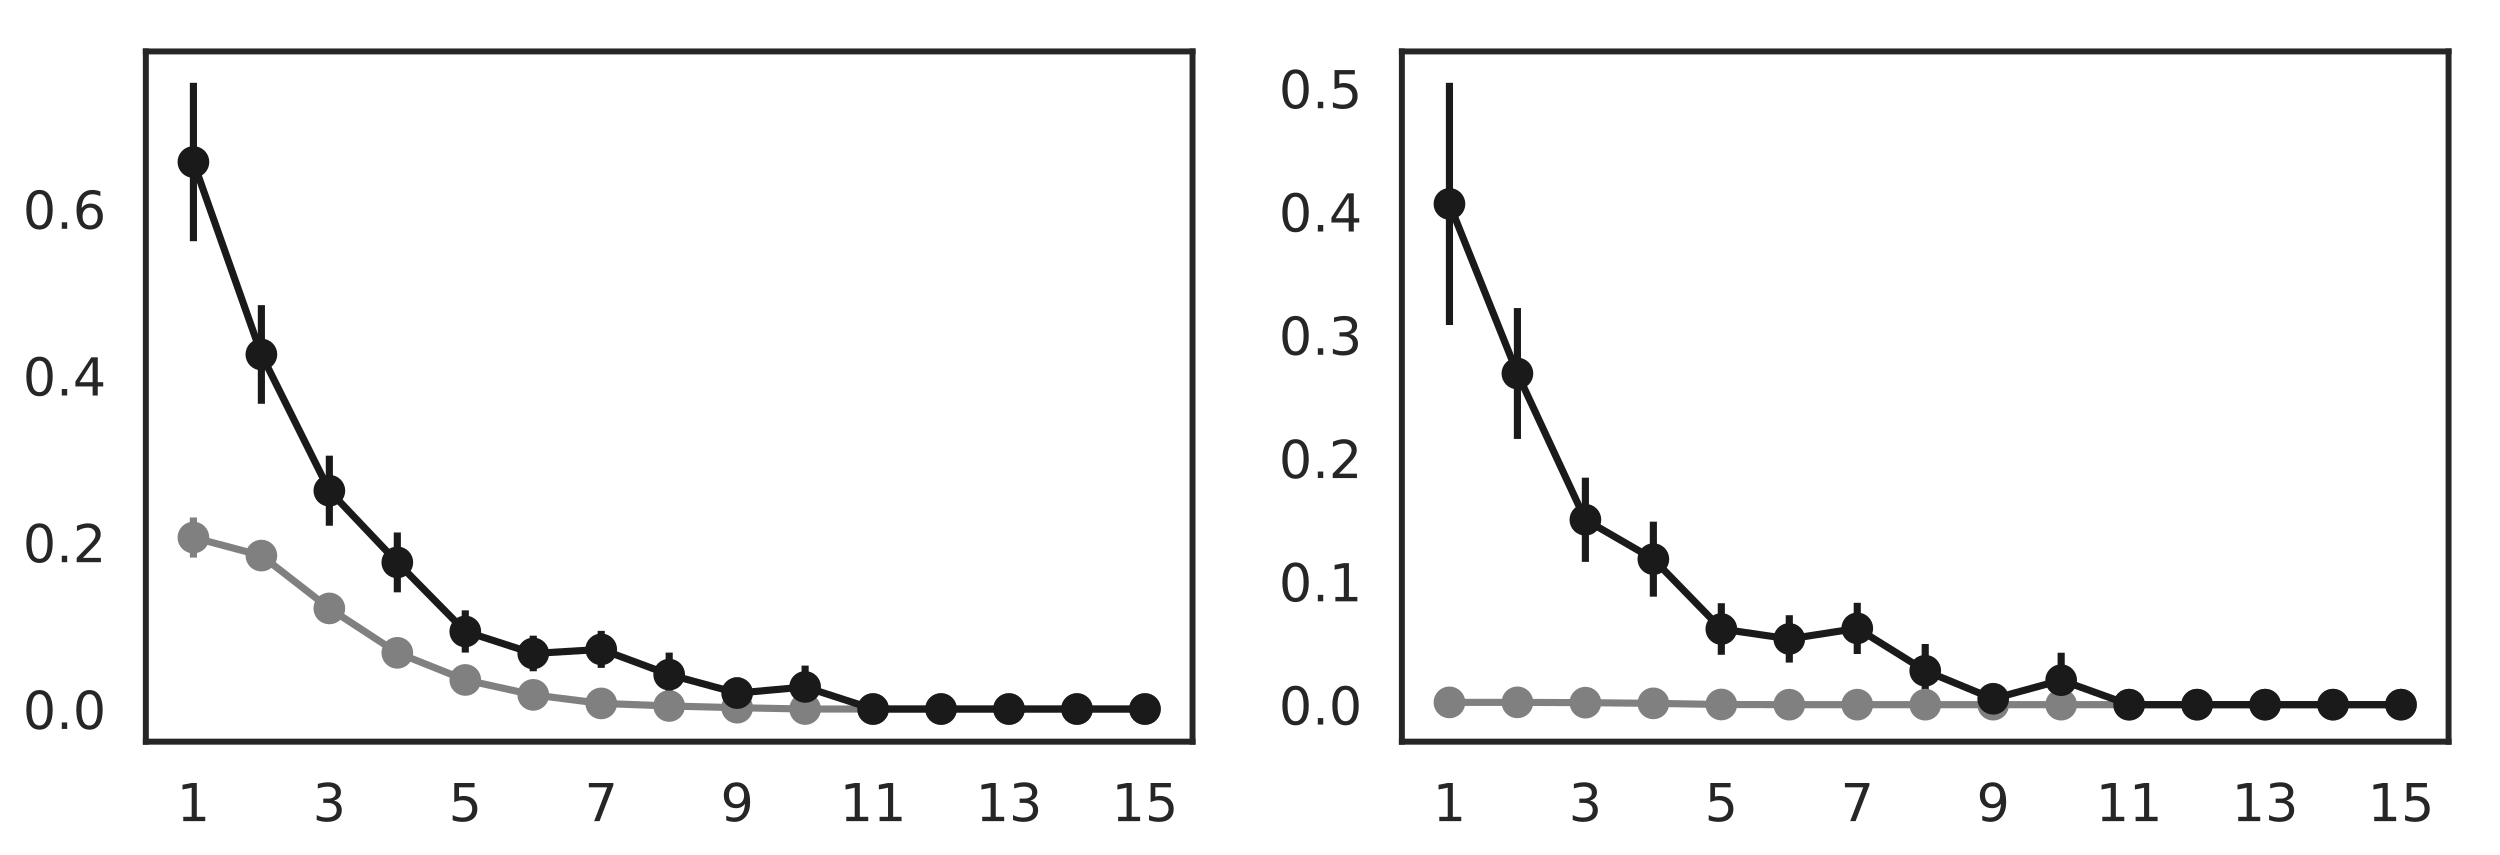 <?xml version="1.0" encoding="utf-8" standalone="no"?>
<!DOCTYPE svg PUBLIC "-//W3C//DTD SVG 1.1//EN"
  "http://www.w3.org/Graphics/SVG/1.1/DTD/svg11.dtd">
<!-- Created with matplotlib (https://matplotlib.org/) -->
<svg height="269.309pt" version="1.1" viewBox="0 0 787.54 269.309" width="787.54pt" xmlns="http://www.w3.org/2000/svg" xmlns:xlink="http://www.w3.org/1999/xlink">
 <defs>
  <style type="text/css">
*{stroke-linecap:butt;stroke-linejoin:round;}
  </style>
 </defs>
 <g id="figure_1">
  <g id="patch_1">
   <path d="M 0 269.309 
L 787.54 269.309 
L 787.54 0 
L 0 0 
z
" style="fill:none;"/>
  </g>
  <g id="axes_1">
   <g id="patch_2">
    <path d="M 45.94 233.64 
L 375.667 233.64 
L 375.667 16.2 
L 45.94 16.2 
z
" style="fill:none;"/>
   </g>
   <g id="matplotlib.axis_1">
    <g id="xtick_1">
     <g id="text_1">
      <!-- 1 -->
      <defs>
       <path d="M 12.406 8.297 
L 28.516 8.297 
L 28.516 63.922 
L 10.984 60.406 
L 10.984 69.391 
L 28.422 72.906 
L 38.281 72.906 
L 38.281 8.297 
L 54.391 8.297 
L 54.391 0 
L 12.406 0 
z
" id="DejaVuSans-49"/>
      </defs>
      <g style="fill:#262626;" transform="translate(55.679 258.677)scale(0.165 -0.165)">
       <use xlink:href="#DejaVuSans-49"/>
      </g>
     </g>
    </g>
    <g id="xtick_2">
     <g id="text_2">
      <!-- 3 -->
      <defs>
       <path d="M 40.578 39.312 
Q 47.656 37.797 51.625 33 
Q 55.609 28.219 55.609 21.188 
Q 55.609 10.406 48.188 4.484 
Q 40.766 -1.422 27.094 -1.422 
Q 22.516 -1.422 17.656 -0.516 
Q 12.797 0.391 7.625 2.203 
L 7.625 11.719 
Q 11.719 9.328 16.594 8.109 
Q 21.484 6.891 26.812 6.891 
Q 36.078 6.891 40.938 10.547 
Q 45.797 14.203 45.797 21.188 
Q 45.797 27.641 41.281 31.266 
Q 36.766 34.906 28.719 34.906 
L 20.219 34.906 
L 20.219 43.016 
L 29.109 43.016 
Q 36.375 43.016 40.234 45.922 
Q 44.094 48.828 44.094 54.297 
Q 44.094 59.906 40.109 62.906 
Q 36.141 65.922 28.719 65.922 
Q 24.656 65.922 20.016 65.031 
Q 15.375 64.156 9.812 62.312 
L 9.812 71.094 
Q 15.438 72.656 20.344 73.438 
Q 25.25 74.219 29.594 74.219 
Q 40.828 74.219 47.359 69.109 
Q 53.906 64.016 53.906 55.328 
Q 53.906 49.266 50.438 45.094 
Q 46.969 40.922 40.578 39.312 
z
" id="DejaVuSans-51"/>
      </defs>
      <g style="fill:#262626;" transform="translate(98.5 258.677)scale(0.165 -0.165)">
       <use xlink:href="#DejaVuSans-51"/>
      </g>
     </g>
    </g>
    <g id="xtick_3">
     <g id="text_3">
      <!-- 5 -->
      <defs>
       <path d="M 10.797 72.906 
L 49.516 72.906 
L 49.516 64.594 
L 19.828 64.594 
L 19.828 46.734 
Q 21.969 47.469 24.109 47.828 
Q 26.266 48.188 28.422 48.188 
Q 40.625 48.188 47.75 41.5 
Q 54.891 34.812 54.891 23.391 
Q 54.891 11.625 47.562 5.094 
Q 40.234 -1.422 26.906 -1.422 
Q 22.312 -1.422 17.547 -0.641 
Q 12.797 0.141 7.719 1.703 
L 7.719 11.625 
Q 12.109 9.234 16.797 8.062 
Q 21.484 6.891 26.703 6.891 
Q 35.156 6.891 40.078 11.328 
Q 45.016 15.766 45.016 23.391 
Q 45.016 31 40.078 35.438 
Q 35.156 39.891 26.703 39.891 
Q 22.75 39.891 18.812 39.016 
Q 14.891 38.141 10.797 36.281 
z
" id="DejaVuSans-53"/>
      </defs>
      <g style="fill:#262626;" transform="translate(141.322 258.677)scale(0.165 -0.165)">
       <use xlink:href="#DejaVuSans-53"/>
      </g>
     </g>
    </g>
    <g id="xtick_4">
     <g id="text_4">
      <!-- 7 -->
      <defs>
       <path d="M 8.203 72.906 
L 55.078 72.906 
L 55.078 68.703 
L 28.609 0 
L 18.312 0 
L 43.219 64.594 
L 8.203 64.594 
z
" id="DejaVuSans-55"/>
      </defs>
      <g style="fill:#262626;" transform="translate(184.144 258.677)scale(0.165 -0.165)">
       <use xlink:href="#DejaVuSans-55"/>
      </g>
     </g>
    </g>
    <g id="xtick_5">
     <g id="text_5">
      <!-- 9 -->
      <defs>
       <path d="M 10.984 1.516 
L 10.984 10.5 
Q 14.703 8.734 18.5 7.812 
Q 22.312 6.891 25.984 6.891 
Q 35.75 6.891 40.891 13.453 
Q 46.047 20.016 46.781 33.406 
Q 43.953 29.203 39.594 26.953 
Q 35.25 24.703 29.984 24.703 
Q 19.047 24.703 12.672 31.312 
Q 6.297 37.938 6.297 49.422 
Q 6.297 60.641 12.938 67.422 
Q 19.578 74.219 30.609 74.219 
Q 43.266 74.219 49.922 64.516 
Q 56.594 54.828 56.594 36.375 
Q 56.594 19.141 48.406 8.859 
Q 40.234 -1.422 26.422 -1.422 
Q 22.703 -1.422 18.891 -0.688 
Q 15.094 0.047 10.984 1.516 
z
M 30.609 32.422 
Q 37.25 32.422 41.125 36.953 
Q 45.016 41.5 45.016 49.422 
Q 45.016 57.281 41.125 61.844 
Q 37.25 66.406 30.609 66.406 
Q 23.969 66.406 20.094 61.844 
Q 16.219 57.281 16.219 49.422 
Q 16.219 41.5 20.094 36.953 
Q 23.969 32.422 30.609 32.422 
z
" id="DejaVuSans-57"/>
      </defs>
      <g style="fill:#262626;" transform="translate(226.966 258.677)scale(0.165 -0.165)">
       <use xlink:href="#DejaVuSans-57"/>
      </g>
     </g>
    </g>
    <g id="xtick_6">
     <g id="text_6">
      <!-- 11 -->
      <g style="fill:#262626;" transform="translate(264.538 258.677)scale(0.165 -0.165)">
       <use xlink:href="#DejaVuSans-49"/>
       <use x="63.623" xlink:href="#DejaVuSans-49"/>
      </g>
     </g>
    </g>
    <g id="xtick_7">
     <g id="text_7">
      <!-- 13 -->
      <g style="fill:#262626;" transform="translate(307.36 258.677)scale(0.165 -0.165)">
       <use xlink:href="#DejaVuSans-49"/>
       <use x="63.623" xlink:href="#DejaVuSans-51"/>
      </g>
     </g>
    </g>
    <g id="xtick_8">
     <g id="text_8">
      <!-- 15 -->
      <g style="fill:#262626;" transform="translate(350.182 258.677)scale(0.165 -0.165)">
       <use xlink:href="#DejaVuSans-49"/>
       <use x="63.623" xlink:href="#DejaVuSans-53"/>
      </g>
     </g>
    </g>
   </g>
   <g id="matplotlib.axis_2">
    <g id="ytick_1">
     <g id="text_9">
      <!-- 0.0 -->
      <defs>
       <path d="M 31.781 66.406 
Q 24.172 66.406 20.328 58.906 
Q 16.5 51.422 16.5 36.375 
Q 16.5 21.391 20.328 13.891 
Q 24.172 6.391 31.781 6.391 
Q 39.453 6.391 43.281 13.891 
Q 47.125 21.391 47.125 36.375 
Q 47.125 51.422 43.281 58.906 
Q 39.453 66.406 31.781 66.406 
z
M 31.781 74.219 
Q 44.047 74.219 50.516 64.516 
Q 56.984 54.828 56.984 36.375 
Q 56.984 17.969 50.516 8.266 
Q 44.047 -1.422 31.781 -1.422 
Q 19.531 -1.422 13.062 8.266 
Q 6.594 17.969 6.594 36.375 
Q 6.594 54.828 13.062 64.516 
Q 19.531 74.219 31.781 74.219 
z
" id="DejaVuSans-48"/>
       <path d="M 10.688 12.406 
L 21 12.406 
L 21 0 
L 10.688 0 
z
" id="DejaVuSans-46"/>
      </defs>
      <g style="fill:#262626;" transform="translate(7.2 229.624)scale(0.165 -0.165)">
       <use xlink:href="#DejaVuSans-48"/>
       <use x="63.623" xlink:href="#DejaVuSans-46"/>
       <use x="95.41" xlink:href="#DejaVuSans-48"/>
      </g>
     </g>
    </g>
    <g id="ytick_2">
     <g id="text_10">
      <!-- 0.2 -->
      <defs>
       <path d="M 19.188 8.297 
L 53.609 8.297 
L 53.609 0 
L 7.328 0 
L 7.328 8.297 
Q 12.938 14.109 22.625 23.891 
Q 32.328 33.688 34.812 36.531 
Q 39.547 41.844 41.422 45.531 
Q 43.312 49.219 43.312 52.781 
Q 43.312 58.594 39.234 62.25 
Q 35.156 65.922 28.609 65.922 
Q 23.969 65.922 18.812 64.312 
Q 13.672 62.703 7.812 59.422 
L 7.812 69.391 
Q 13.766 71.781 18.938 73 
Q 24.125 74.219 28.422 74.219 
Q 39.75 74.219 46.484 68.547 
Q 53.219 62.891 53.219 53.422 
Q 53.219 48.922 51.531 44.891 
Q 49.859 40.875 45.406 35.406 
Q 44.188 33.984 37.641 27.219 
Q 31.109 20.453 19.188 8.297 
z
" id="DejaVuSans-50"/>
      </defs>
      <g style="fill:#262626;" transform="translate(7.2 177.106)scale(0.165 -0.165)">
       <use xlink:href="#DejaVuSans-48"/>
       <use x="63.623" xlink:href="#DejaVuSans-46"/>
       <use x="95.41" xlink:href="#DejaVuSans-50"/>
      </g>
     </g>
    </g>
    <g id="ytick_3">
     <g id="text_11">
      <!-- 0.4 -->
      <defs>
       <path d="M 37.797 64.312 
L 12.891 25.391 
L 37.797 25.391 
z
M 35.203 72.906 
L 47.609 72.906 
L 47.609 25.391 
L 58.016 25.391 
L 58.016 17.188 
L 47.609 17.188 
L 47.609 0 
L 37.797 0 
L 37.797 17.188 
L 4.891 17.188 
L 4.891 26.703 
z
" id="DejaVuSans-52"/>
      </defs>
      <g style="fill:#262626;" transform="translate(7.2 124.589)scale(0.165 -0.165)">
       <use xlink:href="#DejaVuSans-48"/>
       <use x="63.623" xlink:href="#DejaVuSans-46"/>
       <use x="95.41" xlink:href="#DejaVuSans-52"/>
      </g>
     </g>
    </g>
    <g id="ytick_4">
     <g id="text_12">
      <!-- 0.6 -->
      <defs>
       <path d="M 33.016 40.375 
Q 26.375 40.375 22.484 35.828 
Q 18.609 31.297 18.609 23.391 
Q 18.609 15.531 22.484 10.953 
Q 26.375 6.391 33.016 6.391 
Q 39.656 6.391 43.531 10.953 
Q 47.406 15.531 47.406 23.391 
Q 47.406 31.297 43.531 35.828 
Q 39.656 40.375 33.016 40.375 
z
M 52.594 71.297 
L 52.594 62.312 
Q 48.875 64.062 45.094 64.984 
Q 41.312 65.922 37.594 65.922 
Q 27.828 65.922 22.672 59.328 
Q 17.531 52.734 16.797 39.406 
Q 19.672 43.656 24.016 45.922 
Q 28.375 48.188 33.594 48.188 
Q 44.578 48.188 50.953 41.516 
Q 57.328 34.859 57.328 23.391 
Q 57.328 12.156 50.688 5.359 
Q 44.047 -1.422 33.016 -1.422 
Q 20.359 -1.422 13.672 8.266 
Q 6.984 17.969 6.984 36.375 
Q 6.984 53.656 15.188 63.938 
Q 23.391 74.219 37.203 74.219 
Q 40.922 74.219 44.703 73.484 
Q 48.484 72.75 52.594 71.297 
z
" id="DejaVuSans-54"/>
      </defs>
      <g style="fill:#262626;" transform="translate(7.2 72.072)scale(0.165 -0.165)">
       <use xlink:href="#DejaVuSans-48"/>
       <use x="63.623" xlink:href="#DejaVuSans-46"/>
       <use x="95.41" xlink:href="#DejaVuSans-54"/>
      </g>
     </g>
    </g>
   </g>
   <g id="LineCollection_1">
    <path clip-path="url(#pd7916ee937)" d="M 60.928 175.655 
L 60.928 163.017 
" style="fill:none;stroke:#808080;stroke-width:2.25;"/>
    <path clip-path="url(#pd7916ee937)" d="M 82.339 176.782 
L 82.339 173.253 
" style="fill:none;stroke:#808080;stroke-width:2.25;"/>
    <path clip-path="url(#pd7916ee937)" d="M 103.749 193.172 
L 103.749 190.153 
" style="fill:none;stroke:#808080;stroke-width:2.25;"/>
    <path clip-path="url(#pd7916ee937)" d="M 125.16 206.978 
L 125.16 204.314 
" style="fill:none;stroke:#808080;stroke-width:2.25;"/>
    <path clip-path="url(#pd7916ee937)" d="M 146.571 215.341 
L 146.571 213.055 
" style="fill:none;stroke:#808080;stroke-width:2.25;"/>
    <path clip-path="url(#pd7916ee937)" d="M 167.982 219.909 
L 167.982 217.881 
" style="fill:none;stroke:#808080;stroke-width:2.25;"/>
    <path clip-path="url(#pd7916ee937)" d="M 189.393 222.425 
L 189.393 220.751 
" style="fill:none;stroke:#808080;stroke-width:2.25;"/>
    <path clip-path="url(#pd7916ee937)" d="M 210.804 223.235 
L 210.804 221.55 
" style="fill:none;stroke:#808080;stroke-width:2.25;"/>
    <path clip-path="url(#pd7916ee937)" d="M 232.215 223.756 
L 232.215 222.116 
" style="fill:none;stroke:#808080;stroke-width:2.25;"/>
    <path clip-path="url(#pd7916ee937)" d="M 253.626 223.355 
L 253.626 223.355 
" style="fill:none;stroke:#808080;stroke-width:2.25;"/>
    <path clip-path="url(#pd7916ee937)" d="M 275.036 223.355 
L 275.036 223.355 
" style="fill:none;stroke:#808080;stroke-width:2.25;"/>
    <path clip-path="url(#pd7916ee937)" d="M 296.447 223.355 
L 296.447 223.355 
" style="fill:none;stroke:#808080;stroke-width:2.25;"/>
    <path clip-path="url(#pd7916ee937)" d="M 317.858 223.355 
L 317.858 223.355 
" style="fill:none;stroke:#808080;stroke-width:2.25;"/>
    <path clip-path="url(#pd7916ee937)" d="M 339.269 223.355 
L 339.269 223.355 
" style="fill:none;stroke:#808080;stroke-width:2.25;"/>
    <path clip-path="url(#pd7916ee937)" d="M 360.68 223.355 
L 360.68 223.355 
" style="fill:none;stroke:#808080;stroke-width:2.25;"/>
   </g>
   <g id="LineCollection_2">
    <path clip-path="url(#pd7916ee937)" d="M 60.928 75.981 
L 60.928 26.084 
" style="fill:none;stroke:#1a1a1a;stroke-width:2.25;"/>
    <path clip-path="url(#pd7916ee937)" d="M 82.339 127.201 
L 82.339 96.114 
" style="fill:none;stroke:#1a1a1a;stroke-width:2.25;"/>
    <path clip-path="url(#pd7916ee937)" d="M 103.749 165.624 
L 103.749 143.541 
" style="fill:none;stroke:#1a1a1a;stroke-width:2.25;"/>
    <path clip-path="url(#pd7916ee937)" d="M 125.16 186.587 
L 125.16 167.731 
" style="fill:none;stroke:#1a1a1a;stroke-width:2.25;"/>
    <path clip-path="url(#pd7916ee937)" d="M 146.571 205.57 
L 146.571 192.262 
" style="fill:none;stroke:#1a1a1a;stroke-width:2.25;"/>
    <path clip-path="url(#pd7916ee937)" d="M 167.982 211.452 
L 167.982 200.246 
" style="fill:none;stroke:#1a1a1a;stroke-width:2.25;"/>
    <path clip-path="url(#pd7916ee937)" d="M 189.393 210.397 
L 189.393 198.728 
" style="fill:none;stroke:#1a1a1a;stroke-width:2.25;"/>
    <path clip-path="url(#pd7916ee937)" d="M 210.804 219.449 
L 210.804 205.579 
" style="fill:none;stroke:#1a1a1a;stroke-width:2.25;"/>
    <path clip-path="url(#pd7916ee937)" d="M 232.215 223.207 
L 232.215 213.452 
" style="fill:none;stroke:#1a1a1a;stroke-width:2.25;"/>
    <path clip-path="url(#pd7916ee937)" d="M 253.626 223.125 
L 253.626 209.673 
" style="fill:none;stroke:#1a1a1a;stroke-width:2.25;"/>
    <path clip-path="url(#pd7916ee937)" d="M 275.036 223.355 
L 275.036 223.355 
" style="fill:none;stroke:#1a1a1a;stroke-width:2.25;"/>
    <path clip-path="url(#pd7916ee937)" d="M 296.447 223.355 
L 296.447 223.355 
" style="fill:none;stroke:#1a1a1a;stroke-width:2.25;"/>
    <path clip-path="url(#pd7916ee937)" d="M 317.858 223.355 
L 317.858 223.355 
" style="fill:none;stroke:#1a1a1a;stroke-width:2.25;"/>
    <path clip-path="url(#pd7916ee937)" d="M 339.269 223.355 
L 339.269 223.355 
" style="fill:none;stroke:#1a1a1a;stroke-width:2.25;"/>
    <path clip-path="url(#pd7916ee937)" d="M 360.68 223.355 
L 360.68 223.355 
" style="fill:none;stroke:#1a1a1a;stroke-width:2.25;"/>
   </g>
   <g id="line2d_1">
    <path clip-path="url(#pd7916ee937)" d="M 60.928 169.336 
L 82.339 175.018 
L 103.749 191.662 
L 125.16 205.646 
L 146.571 214.198 
L 167.982 218.895 
L 189.393 221.588 
L 210.804 222.392 
L 232.215 222.936 
L 253.626 223.355 
L 275.036 223.355 
L 296.447 223.355 
L 317.858 223.355 
L 339.269 223.355 
L 360.68 223.355 
" style="fill:none;stroke:#808080;stroke-linecap:round;stroke-width:2.25;"/>
    <defs>
     <path d="M 0 4.5 
C 1.193 4.5 2.338 4.026 3.182 3.182 
C 4.026 2.338 4.5 1.193 4.5 0 
C 4.5 -1.193 4.026 -2.338 3.182 -3.182 
C 2.338 -4.026 1.193 -4.5 0 -4.5 
C -1.193 -4.5 -2.338 -4.026 -3.182 -3.182 
C -4.026 -2.338 -4.5 -1.193 -4.5 0 
C -4.5 1.193 -4.026 2.338 -3.182 3.182 
C -2.338 4.026 -1.193 4.5 0 4.5 
z
" id="mf599c924eb" style="stroke:#808080;"/>
    </defs>
    <g clip-path="url(#pd7916ee937)">
     <use style="fill:#808080;stroke:#808080;" x="60.928" xlink:href="#mf599c924eb" y="169.336"/>
     <use style="fill:#808080;stroke:#808080;" x="82.339" xlink:href="#mf599c924eb" y="175.018"/>
     <use style="fill:#808080;stroke:#808080;" x="103.749" xlink:href="#mf599c924eb" y="191.662"/>
     <use style="fill:#808080;stroke:#808080;" x="125.16" xlink:href="#mf599c924eb" y="205.646"/>
     <use style="fill:#808080;stroke:#808080;" x="146.571" xlink:href="#mf599c924eb" y="214.198"/>
     <use style="fill:#808080;stroke:#808080;" x="167.982" xlink:href="#mf599c924eb" y="218.895"/>
     <use style="fill:#808080;stroke:#808080;" x="189.393" xlink:href="#mf599c924eb" y="221.588"/>
     <use style="fill:#808080;stroke:#808080;" x="210.804" xlink:href="#mf599c924eb" y="222.392"/>
     <use style="fill:#808080;stroke:#808080;" x="232.215" xlink:href="#mf599c924eb" y="222.936"/>
     <use style="fill:#808080;stroke:#808080;" x="253.626" xlink:href="#mf599c924eb" y="223.355"/>
     <use style="fill:#808080;stroke:#808080;" x="275.036" xlink:href="#mf599c924eb" y="223.355"/>
     <use style="fill:#808080;stroke:#808080;" x="296.447" xlink:href="#mf599c924eb" y="223.355"/>
     <use style="fill:#808080;stroke:#808080;" x="317.858" xlink:href="#mf599c924eb" y="223.355"/>
     <use style="fill:#808080;stroke:#808080;" x="339.269" xlink:href="#mf599c924eb" y="223.355"/>
     <use style="fill:#808080;stroke:#808080;" x="360.68" xlink:href="#mf599c924eb" y="223.355"/>
    </g>
   </g>
   <g id="line2d_2">
    <path clip-path="url(#pd7916ee937)" d="M 60.928 51.032 
L 82.339 111.658 
L 103.749 154.582 
L 125.16 177.159 
L 146.571 198.916 
L 167.982 205.849 
L 189.393 204.562 
L 210.804 212.514 
L 232.215 218.329 
L 253.626 216.399 
L 275.036 223.355 
L 296.447 223.355 
L 317.858 223.355 
L 339.269 223.355 
L 360.68 223.355 
" style="fill:none;stroke:#1a1a1a;stroke-linecap:round;stroke-width:2.25;"/>
    <defs>
     <path d="M 0 4.5 
C 1.193 4.5 2.338 4.026 3.182 3.182 
C 4.026 2.338 4.5 1.193 4.5 0 
C 4.5 -1.193 4.026 -2.338 3.182 -3.182 
C 2.338 -4.026 1.193 -4.5 0 -4.5 
C -1.193 -4.5 -2.338 -4.026 -3.182 -3.182 
C -4.026 -2.338 -4.5 -1.193 -4.5 0 
C -4.5 1.193 -4.026 2.338 -3.182 3.182 
C -2.338 4.026 -1.193 4.5 0 4.5 
z
" id="mb859b0fc73" style="stroke:#1a1a1a;"/>
    </defs>
    <g clip-path="url(#pd7916ee937)">
     <use style="fill:#1a1a1a;stroke:#1a1a1a;" x="60.928" xlink:href="#mb859b0fc73" y="51.032"/>
     <use style="fill:#1a1a1a;stroke:#1a1a1a;" x="82.339" xlink:href="#mb859b0fc73" y="111.658"/>
     <use style="fill:#1a1a1a;stroke:#1a1a1a;" x="103.749" xlink:href="#mb859b0fc73" y="154.582"/>
     <use style="fill:#1a1a1a;stroke:#1a1a1a;" x="125.16" xlink:href="#mb859b0fc73" y="177.159"/>
     <use style="fill:#1a1a1a;stroke:#1a1a1a;" x="146.571" xlink:href="#mb859b0fc73" y="198.916"/>
     <use style="fill:#1a1a1a;stroke:#1a1a1a;" x="167.982" xlink:href="#mb859b0fc73" y="205.849"/>
     <use style="fill:#1a1a1a;stroke:#1a1a1a;" x="189.393" xlink:href="#mb859b0fc73" y="204.562"/>
     <use style="fill:#1a1a1a;stroke:#1a1a1a;" x="210.804" xlink:href="#mb859b0fc73" y="212.514"/>
     <use style="fill:#1a1a1a;stroke:#1a1a1a;" x="232.215" xlink:href="#mb859b0fc73" y="218.329"/>
     <use style="fill:#1a1a1a;stroke:#1a1a1a;" x="253.626" xlink:href="#mb859b0fc73" y="216.399"/>
     <use style="fill:#1a1a1a;stroke:#1a1a1a;" x="275.036" xlink:href="#mb859b0fc73" y="223.355"/>
     <use style="fill:#1a1a1a;stroke:#1a1a1a;" x="296.447" xlink:href="#mb859b0fc73" y="223.355"/>
     <use style="fill:#1a1a1a;stroke:#1a1a1a;" x="317.858" xlink:href="#mb859b0fc73" y="223.355"/>
     <use style="fill:#1a1a1a;stroke:#1a1a1a;" x="339.269" xlink:href="#mb859b0fc73" y="223.355"/>
     <use style="fill:#1a1a1a;stroke:#1a1a1a;" x="360.68" xlink:href="#mb859b0fc73" y="223.355"/>
    </g>
   </g>
   <g id="patch_3">
    <path d="M 45.94 233.64 
L 45.94 16.2 
" style="fill:none;stroke:#262626;stroke-linecap:square;stroke-linejoin:miter;stroke-width:1.875;"/>
   </g>
   <g id="patch_4">
    <path d="M 375.667 233.64 
L 375.667 16.2 
" style="fill:none;stroke:#262626;stroke-linecap:square;stroke-linejoin:miter;stroke-width:1.875;"/>
   </g>
   <g id="patch_5">
    <path d="M 45.94 233.64 
L 375.667 233.64 
" style="fill:none;stroke:#262626;stroke-linecap:square;stroke-linejoin:miter;stroke-width:1.875;"/>
   </g>
   <g id="patch_6">
    <path d="M 45.94 16.2 
L 375.667 16.2 
" style="fill:none;stroke:#262626;stroke-linecap:square;stroke-linejoin:miter;stroke-width:1.875;"/>
   </g>
  </g>
  <g id="axes_2">
   <g id="patch_7">
    <path d="M 441.613 233.64 
L 771.34 233.64 
L 771.34 16.2 
L 441.613 16.2 
z
" style="fill:none;"/>
   </g>
   <g id="matplotlib.axis_3">
    <g id="xtick_9">
     <g id="text_13">
      <!-- 1 -->
      <g style="fill:#262626;" transform="translate(451.351 258.677)scale(0.165 -0.165)">
       <use xlink:href="#DejaVuSans-49"/>
      </g>
     </g>
    </g>
    <g id="xtick_10">
     <g id="text_14">
      <!-- 3 -->
      <g style="fill:#262626;" transform="translate(494.173 258.677)scale(0.165 -0.165)">
       <use xlink:href="#DejaVuSans-51"/>
      </g>
     </g>
    </g>
    <g id="xtick_11">
     <g id="text_15">
      <!-- 5 -->
      <g style="fill:#262626;" transform="translate(536.995 258.677)scale(0.165 -0.165)">
       <use xlink:href="#DejaVuSans-53"/>
      </g>
     </g>
    </g>
    <g id="xtick_12">
     <g id="text_16">
      <!-- 7 -->
      <g style="fill:#262626;" transform="translate(579.817 258.677)scale(0.165 -0.165)">
       <use xlink:href="#DejaVuSans-55"/>
      </g>
     </g>
    </g>
    <g id="xtick_13">
     <g id="text_17">
      <!-- 9 -->
      <g style="fill:#262626;" transform="translate(622.638 258.677)scale(0.165 -0.165)">
       <use xlink:href="#DejaVuSans-57"/>
      </g>
     </g>
    </g>
    <g id="xtick_14">
     <g id="text_18">
      <!-- 11 -->
      <g style="fill:#262626;" transform="translate(660.211 258.677)scale(0.165 -0.165)">
       <use xlink:href="#DejaVuSans-49"/>
       <use x="63.623" xlink:href="#DejaVuSans-49"/>
      </g>
     </g>
    </g>
    <g id="xtick_15">
     <g id="text_19">
      <!-- 13 -->
      <g style="fill:#262626;" transform="translate(703.033 258.677)scale(0.165 -0.165)">
       <use xlink:href="#DejaVuSans-49"/>
       <use x="63.623" xlink:href="#DejaVuSans-51"/>
      </g>
     </g>
    </g>
    <g id="xtick_16">
     <g id="text_20">
      <!-- 15 -->
      <g style="fill:#262626;" transform="translate(745.854 258.677)scale(0.165 -0.165)">
       <use xlink:href="#DejaVuSans-49"/>
       <use x="63.623" xlink:href="#DejaVuSans-53"/>
      </g>
     </g>
    </g>
   </g>
   <g id="matplotlib.axis_4">
    <g id="ytick_5">
     <g id="text_21">
      <!-- 0.0 -->
      <g style="fill:#262626;" transform="translate(402.873 228.25)scale(0.165 -0.165)">
       <use xlink:href="#DejaVuSans-48"/>
       <use x="63.623" xlink:href="#DejaVuSans-46"/>
       <use x="95.41" xlink:href="#DejaVuSans-48"/>
      </g>
     </g>
    </g>
    <g id="ytick_6">
     <g id="text_22">
      <!-- 0.1 -->
      <g style="fill:#262626;" transform="translate(402.873 189.42)scale(0.165 -0.165)">
       <use xlink:href="#DejaVuSans-48"/>
       <use x="63.623" xlink:href="#DejaVuSans-46"/>
       <use x="95.41" xlink:href="#DejaVuSans-49"/>
      </g>
     </g>
    </g>
    <g id="ytick_7">
     <g id="text_23">
      <!-- 0.2 -->
      <g style="fill:#262626;" transform="translate(402.873 150.59)scale(0.165 -0.165)">
       <use xlink:href="#DejaVuSans-48"/>
       <use x="63.623" xlink:href="#DejaVuSans-46"/>
       <use x="95.41" xlink:href="#DejaVuSans-50"/>
      </g>
     </g>
    </g>
    <g id="ytick_8">
     <g id="text_24">
      <!-- 0.3 -->
      <g style="fill:#262626;" transform="translate(402.873 111.759)scale(0.165 -0.165)">
       <use xlink:href="#DejaVuSans-48"/>
       <use x="63.623" xlink:href="#DejaVuSans-46"/>
       <use x="95.41" xlink:href="#DejaVuSans-51"/>
      </g>
     </g>
    </g>
    <g id="ytick_9">
     <g id="text_25">
      <!-- 0.4 -->
      <g style="fill:#262626;" transform="translate(402.873 72.929)scale(0.165 -0.165)">
       <use xlink:href="#DejaVuSans-48"/>
       <use x="63.623" xlink:href="#DejaVuSans-46"/>
       <use x="95.41" xlink:href="#DejaVuSans-52"/>
      </g>
     </g>
    </g>
    <g id="ytick_10">
     <g id="text_26">
      <!-- 0.5 -->
      <g style="fill:#262626;" transform="translate(402.873 34.099)scale(0.165 -0.165)">
       <use xlink:href="#DejaVuSans-48"/>
       <use x="63.623" xlink:href="#DejaVuSans-46"/>
       <use x="95.41" xlink:href="#DejaVuSans-53"/>
      </g>
     </g>
    </g>
   </g>
   <g id="LineCollection_3">
    <path clip-path="url(#p86fac621bf)" d="M 456.6 222.257 
L 456.6 220.273 
" style="fill:none;stroke:#808080;stroke-width:2.25;"/>
    <path clip-path="url(#p86fac621bf)" d="M 478.011 221.544 
L 478.011 220.961 
" style="fill:none;stroke:#808080;stroke-width:2.25;"/>
    <path clip-path="url(#p86fac621bf)" d="M 499.422 221.628 
L 499.422 221.076 
" style="fill:none;stroke:#808080;stroke-width:2.25;"/>
    <path clip-path="url(#p86fac621bf)" d="M 520.833 221.824 
L 520.833 221.312 
" style="fill:none;stroke:#808080;stroke-width:2.25;"/>
    <path clip-path="url(#p86fac621bf)" d="M 542.244 222.036 
L 542.244 221.813 
" style="fill:none;stroke:#808080;stroke-width:2.25;"/>
    <path clip-path="url(#p86fac621bf)" d="M 563.655 221.981 
L 563.655 221.981 
" style="fill:none;stroke:#808080;stroke-width:2.25;"/>
    <path clip-path="url(#p86fac621bf)" d="M 585.066 221.981 
L 585.066 221.981 
" style="fill:none;stroke:#808080;stroke-width:2.25;"/>
    <path clip-path="url(#p86fac621bf)" d="M 606.477 221.981 
L 606.477 221.981 
" style="fill:none;stroke:#808080;stroke-width:2.25;"/>
    <path clip-path="url(#p86fac621bf)" d="M 627.887 221.981 
L 627.887 221.981 
" style="fill:none;stroke:#808080;stroke-width:2.25;"/>
    <path clip-path="url(#p86fac621bf)" d="M 649.298 221.981 
L 649.298 221.981 
" style="fill:none;stroke:#808080;stroke-width:2.25;"/>
    <path clip-path="url(#p86fac621bf)" d="M 670.709 221.981 
L 670.709 221.981 
" style="fill:none;stroke:#808080;stroke-width:2.25;"/>
    <path clip-path="url(#p86fac621bf)" d="M 692.12 221.981 
L 692.12 221.981 
" style="fill:none;stroke:#808080;stroke-width:2.25;"/>
    <path clip-path="url(#p86fac621bf)" d="M 713.531 221.981 
L 713.531 221.981 
" style="fill:none;stroke:#808080;stroke-width:2.25;"/>
    <path clip-path="url(#p86fac621bf)" d="M 734.942 221.981 
L 734.942 221.981 
" style="fill:none;stroke:#808080;stroke-width:2.25;"/>
    <path clip-path="url(#p86fac621bf)" d="M 756.353 221.981 
L 756.353 221.981 
" style="fill:none;stroke:#808080;stroke-width:2.25;"/>
   </g>
   <g id="LineCollection_4">
    <path clip-path="url(#p86fac621bf)" d="M 456.6 102.383 
L 456.6 26.084 
" style="fill:none;stroke:#1a1a1a;stroke-width:2.25;"/>
    <path clip-path="url(#p86fac621bf)" d="M 478.011 138.268 
L 478.011 97.054 
" style="fill:none;stroke:#1a1a1a;stroke-width:2.25;"/>
    <path clip-path="url(#p86fac621bf)" d="M 499.422 176.996 
L 499.422 150.476 
" style="fill:none;stroke:#1a1a1a;stroke-width:2.25;"/>
    <path clip-path="url(#p86fac621bf)" d="M 520.833 187.956 
L 520.833 164.325 
" style="fill:none;stroke:#1a1a1a;stroke-width:2.25;"/>
    <path clip-path="url(#p86fac621bf)" d="M 542.244 206.274 
L 542.244 190.016 
" style="fill:none;stroke:#1a1a1a;stroke-width:2.25;"/>
    <path clip-path="url(#p86fac621bf)" d="M 563.655 208.736 
L 563.655 193.808 
" style="fill:none;stroke:#1a1a1a;stroke-width:2.25;"/>
    <path clip-path="url(#p86fac621bf)" d="M 585.066 206.013 
L 585.066 189.882 
" style="fill:none;stroke:#1a1a1a;stroke-width:2.25;"/>
    <path clip-path="url(#p86fac621bf)" d="M 606.477 219.727 
L 606.477 202.861 
" style="fill:none;stroke:#1a1a1a;stroke-width:2.25;"/>
    <path clip-path="url(#p86fac621bf)" d="M 627.887 223.756 
L 627.887 216.491 
" style="fill:none;stroke:#1a1a1a;stroke-width:2.25;"/>
    <path clip-path="url(#p86fac621bf)" d="M 649.298 222.91 
L 649.298 205.624 
" style="fill:none;stroke:#1a1a1a;stroke-width:2.25;"/>
    <path clip-path="url(#p86fac621bf)" d="M 670.709 221.981 
L 670.709 221.981 
" style="fill:none;stroke:#1a1a1a;stroke-width:2.25;"/>
    <path clip-path="url(#p86fac621bf)" d="M 692.12 221.981 
L 692.12 221.981 
" style="fill:none;stroke:#1a1a1a;stroke-width:2.25;"/>
    <path clip-path="url(#p86fac621bf)" d="M 713.531 221.981 
L 713.531 221.981 
" style="fill:none;stroke:#1a1a1a;stroke-width:2.25;"/>
    <path clip-path="url(#p86fac621bf)" d="M 734.942 221.981 
L 734.942 221.981 
" style="fill:none;stroke:#1a1a1a;stroke-width:2.25;"/>
    <path clip-path="url(#p86fac621bf)" d="M 756.353 221.981 
L 756.353 221.981 
" style="fill:none;stroke:#1a1a1a;stroke-width:2.25;"/>
   </g>
   <g id="line2d_3">
    <path clip-path="url(#p86fac621bf)" d="M 456.6 221.265 
L 478.011 221.252 
L 499.422 221.352 
L 520.833 221.568 
L 542.244 221.925 
L 563.655 221.981 
L 585.066 221.981 
L 606.477 221.981 
L 627.887 221.981 
L 649.298 221.981 
L 670.709 221.981 
L 692.12 221.981 
L 713.531 221.981 
L 734.942 221.981 
L 756.353 221.981 
" style="fill:none;stroke:#808080;stroke-linecap:round;stroke-width:2.25;"/>
    <g clip-path="url(#p86fac621bf)">
     <use style="fill:#808080;stroke:#808080;" x="456.6" xlink:href="#mf599c924eb" y="221.265"/>
     <use style="fill:#808080;stroke:#808080;" x="478.011" xlink:href="#mf599c924eb" y="221.252"/>
     <use style="fill:#808080;stroke:#808080;" x="499.422" xlink:href="#mf599c924eb" y="221.352"/>
     <use style="fill:#808080;stroke:#808080;" x="520.833" xlink:href="#mf599c924eb" y="221.568"/>
     <use style="fill:#808080;stroke:#808080;" x="542.244" xlink:href="#mf599c924eb" y="221.925"/>
     <use style="fill:#808080;stroke:#808080;" x="563.655" xlink:href="#mf599c924eb" y="221.981"/>
     <use style="fill:#808080;stroke:#808080;" x="585.066" xlink:href="#mf599c924eb" y="221.981"/>
     <use style="fill:#808080;stroke:#808080;" x="606.477" xlink:href="#mf599c924eb" y="221.981"/>
     <use style="fill:#808080;stroke:#808080;" x="627.887" xlink:href="#mf599c924eb" y="221.981"/>
     <use style="fill:#808080;stroke:#808080;" x="649.298" xlink:href="#mf599c924eb" y="221.981"/>
     <use style="fill:#808080;stroke:#808080;" x="670.709" xlink:href="#mf599c924eb" y="221.981"/>
     <use style="fill:#808080;stroke:#808080;" x="692.12" xlink:href="#mf599c924eb" y="221.981"/>
     <use style="fill:#808080;stroke:#808080;" x="713.531" xlink:href="#mf599c924eb" y="221.981"/>
     <use style="fill:#808080;stroke:#808080;" x="734.942" xlink:href="#mf599c924eb" y="221.981"/>
     <use style="fill:#808080;stroke:#808080;" x="756.353" xlink:href="#mf599c924eb" y="221.981"/>
    </g>
   </g>
   <g id="line2d_4">
    <path clip-path="url(#p86fac621bf)" d="M 456.6 64.233 
L 478.011 117.661 
L 499.422 163.736 
L 520.833 176.14 
L 542.244 198.145 
L 563.655 201.272 
L 585.066 197.947 
L 606.477 211.294 
L 627.887 220.124 
L 649.298 214.267 
L 670.709 221.981 
L 692.12 221.981 
L 713.531 221.981 
L 734.942 221.981 
L 756.353 221.981 
" style="fill:none;stroke:#1a1a1a;stroke-linecap:round;stroke-width:2.25;"/>
    <g clip-path="url(#p86fac621bf)">
     <use style="fill:#1a1a1a;stroke:#1a1a1a;" x="456.6" xlink:href="#mb859b0fc73" y="64.233"/>
     <use style="fill:#1a1a1a;stroke:#1a1a1a;" x="478.011" xlink:href="#mb859b0fc73" y="117.661"/>
     <use style="fill:#1a1a1a;stroke:#1a1a1a;" x="499.422" xlink:href="#mb859b0fc73" y="163.736"/>
     <use style="fill:#1a1a1a;stroke:#1a1a1a;" x="520.833" xlink:href="#mb859b0fc73" y="176.14"/>
     <use style="fill:#1a1a1a;stroke:#1a1a1a;" x="542.244" xlink:href="#mb859b0fc73" y="198.145"/>
     <use style="fill:#1a1a1a;stroke:#1a1a1a;" x="563.655" xlink:href="#mb859b0fc73" y="201.272"/>
     <use style="fill:#1a1a1a;stroke:#1a1a1a;" x="585.066" xlink:href="#mb859b0fc73" y="197.947"/>
     <use style="fill:#1a1a1a;stroke:#1a1a1a;" x="606.477" xlink:href="#mb859b0fc73" y="211.294"/>
     <use style="fill:#1a1a1a;stroke:#1a1a1a;" x="627.887" xlink:href="#mb859b0fc73" y="220.124"/>
     <use style="fill:#1a1a1a;stroke:#1a1a1a;" x="649.298" xlink:href="#mb859b0fc73" y="214.267"/>
     <use style="fill:#1a1a1a;stroke:#1a1a1a;" x="670.709" xlink:href="#mb859b0fc73" y="221.981"/>
     <use style="fill:#1a1a1a;stroke:#1a1a1a;" x="692.12" xlink:href="#mb859b0fc73" y="221.981"/>
     <use style="fill:#1a1a1a;stroke:#1a1a1a;" x="713.531" xlink:href="#mb859b0fc73" y="221.981"/>
     <use style="fill:#1a1a1a;stroke:#1a1a1a;" x="734.942" xlink:href="#mb859b0fc73" y="221.981"/>
     <use style="fill:#1a1a1a;stroke:#1a1a1a;" x="756.353" xlink:href="#mb859b0fc73" y="221.981"/>
    </g>
   </g>
   <g id="patch_8">
    <path d="M 441.613 233.64 
L 441.613 16.2 
" style="fill:none;stroke:#262626;stroke-linecap:square;stroke-linejoin:miter;stroke-width:1.875;"/>
   </g>
   <g id="patch_9">
    <path d="M 771.34 233.64 
L 771.34 16.2 
" style="fill:none;stroke:#262626;stroke-linecap:square;stroke-linejoin:miter;stroke-width:1.875;"/>
   </g>
   <g id="patch_10">
    <path d="M 441.613 233.64 
L 771.34 233.64 
" style="fill:none;stroke:#262626;stroke-linecap:square;stroke-linejoin:miter;stroke-width:1.875;"/>
   </g>
   <g id="patch_11">
    <path d="M 441.613 16.2 
L 771.34 16.2 
" style="fill:none;stroke:#262626;stroke-linecap:square;stroke-linejoin:miter;stroke-width:1.875;"/>
   </g>
  </g>
 </g>
 <defs>
  <clipPath id="pd7916ee937">
   <rect height="217.44" width="329.727" x="45.94" y="16.2"/>
  </clipPath>
  <clipPath id="p86fac621bf">
   <rect height="217.44" width="329.727" x="441.613" y="16.2"/>
  </clipPath>
 </defs>
</svg>
